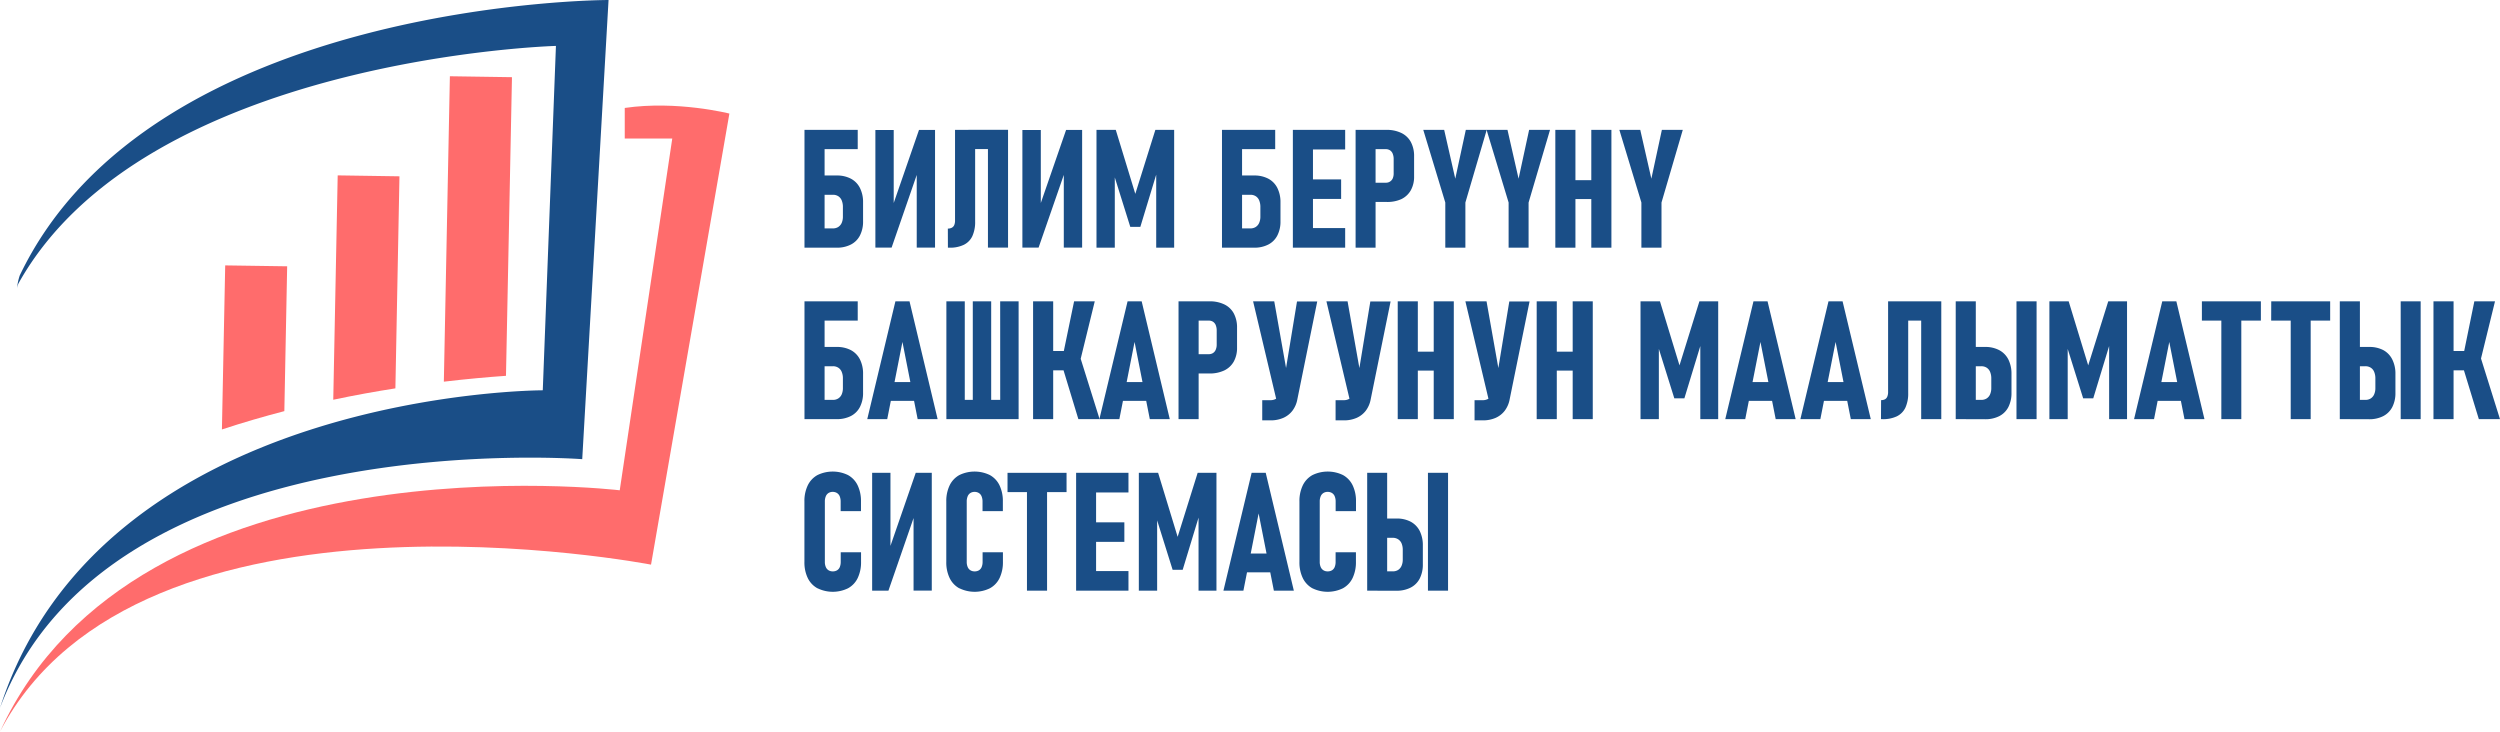 <svg xmlns="http://www.w3.org/2000/svg" viewBox="0 0 1126.53 329.69"><defs><style>.cls-1{fill:#ff6c6c;}.cls-2{fill:#1a4e87;}</style></defs><title>Ресурс 8</title><g id="Слой_2" data-name="Слой 2"><g id="Слой_1-2" data-name="Слой 1"><path class="cls-1" d="M328.67,51.18,293.36,254.43S62.62,209.72,0,329.69C61.84,194.92,279.26,220.93,279.26,220.93l23.67-158.5H281.52V48.64C305.19,45.19,328.67,51.18,328.67,51.18Z"/><path class="cls-1" d="M129.4,120l-1.27,65.26c-9.26,2.42-18.68,5.14-28.13,8.26l1.48-73.93Z"/><path class="cls-1" d="M180,79.45,178.17,175c-8.91,1.39-18.33,3.08-28,5.13l2-101.1Z"/><path class="cls-1" d="M230.7,34.78,228,169.35c-7.84.54-17.32,1.38-28,2.64l2.72-137.63Z"/><path class="cls-2" d="M274.22,0,262.36,206.91S48.41,190.42,0,319C46,175.87,244.58,175.87,244.58,175.87l5.93-155.18S65.22,25.86,8.33,127.71a8.58,8.58,0,0,0-.64,2.19,24.87,24.87,0,0,1,1.2-5.76C68.19,0,274.22,0,274.22,0Z"/><path class="cls-2" d="M362.51,58.52h9.06v53.09h-9.06Zm4.64,44.4h8.18a4.31,4.31,0,0,0,2.39-.64,4.23,4.23,0,0,0,1.56-1.84,7.07,7.07,0,0,0,.54-2.89V93.32a7.52,7.52,0,0,0-.53-3,4.08,4.08,0,0,0-1.55-1.9,4.33,4.33,0,0,0-2.41-.65h-8.18V79.08H377a13.36,13.36,0,0,1,6.43,1.44,9.61,9.61,0,0,1,4.07,4.18,14.19,14.19,0,0,1,1.41,6.57v8.4a13.67,13.67,0,0,1-1.41,6.44,9.45,9.45,0,0,1-4.09,4.09,13.6,13.6,0,0,1-6.41,1.41h-9.82Zm.81-44.4H386.5v8.69H368Z"/><path class="cls-2" d="M413.09,111.57V75.42l.8,1.1-12.12,35.05h-7.31v-53h8.26V95l-.84-1.1,12.23-35.34h7.23v53Z"/><path class="cls-2" d="M427.11,103a3.65,3.65,0,0,0,1.81-.4A2.46,2.46,0,0,0,430,101.4a5.12,5.12,0,0,0,.35-2.06V58.52h9.06V99.78a15.25,15.25,0,0,1-1.26,6.63,8.26,8.26,0,0,1-3.84,3.9,14.24,14.24,0,0,1-6.48,1.3h-.69Zm9.27-44.51h13.77v8.69H436.38Zm8.8,0h9.06v53.09h-9.06Z"/><path class="cls-2" d="M479.36,111.57V75.42l.8,1.1L468,111.57h-7.3v-53H469V95l-.84-1.1,12.23-35.34h7.23v53Z"/><path class="cls-2" d="M520.62,58.52h8.47v53.09H521V74.55l.55,2.33-7.7,25.35h-4.53l-7.71-24.61.73-3.07v37.06h-8.25V58.52h8.69l8.8,28.84Z"/><path class="cls-2" d="M550.64,58.52h9.05v53.09h-9.05Zm4.63,44.4h8.18a4.31,4.31,0,0,0,2.39-.64,4.14,4.14,0,0,0,1.55-1.84,6.9,6.9,0,0,0,.55-2.89V93.32a7.52,7.52,0,0,0-.53-3,4.08,4.08,0,0,0-1.55-1.9,4.33,4.33,0,0,0-2.41-.65h-8.18V79.08h9.82a13.36,13.36,0,0,1,6.43,1.44,9.61,9.61,0,0,1,4.07,4.18A14.19,14.19,0,0,1,577,91.27v8.4a13.67,13.67,0,0,1-1.41,6.44,9.45,9.45,0,0,1-4.09,4.09,13.6,13.6,0,0,1-6.41,1.41h-9.82Zm.81-44.4h18.54v8.69H556.08Z"/><path class="cls-2" d="M582.58,58.52h9.06v53.09h-9.06Zm4,0h19.57v8.83H586.6Zm0,22.31h17.75v8.8H586.6Zm0,21.94h19.57v8.84H586.6Z"/><path class="cls-2" d="M610.85,58.52h9v53.09h-9Zm4.23,23.81h9.39a3.28,3.28,0,0,0,3.14-2A5.78,5.78,0,0,0,628,78V71.74a6.44,6.44,0,0,0-.42-2.45,3.25,3.25,0,0,0-1.22-1.55,3.46,3.46,0,0,0-1.93-.53h-9.39V58.52h9.64a15.1,15.1,0,0,1,6.76,1.39A9.56,9.56,0,0,1,635.75,64a13.35,13.35,0,0,1,1.46,6.44v9a12.55,12.55,0,0,1-1.48,6.3,9.74,9.74,0,0,1-4.29,4A15.26,15.26,0,0,1,624.72,91h-9.64Z"/><path class="cls-2" d="M660.32,91.27v20.34h-9.05V91.27l-9.93-32.75h9.42l5,22,4.75-22h9.42Z"/><path class="cls-2" d="M688.8,91.27v20.34h-9V91.27l-9.93-32.75h9.42l5,22,4.75-22h9.42Z"/><path class="cls-2" d="M700.85,58.52h9.06v53.09h-9.06Zm4.31,22.67h17.78V89.7H705.16Zm11.9-22.67h9.06v53.09h-9.06Z"/><path class="cls-2" d="M748.69,91.27v20.34h-9.06V91.27L729.7,58.52h9.42l5,22,4.74-22h9.42Z"/><path class="cls-2" d="M362.51,135.79h9.06v53.09h-9.06Zm4.64,44.4h8.18a4.31,4.31,0,0,0,2.39-.64,4.17,4.17,0,0,0,1.56-1.84,7,7,0,0,0,.54-2.88v-4.24a7.44,7.44,0,0,0-.53-3,4,4,0,0,0-1.55-1.9,4.33,4.33,0,0,0-2.41-.66h-8.18v-8.69H377a13.36,13.36,0,0,1,6.43,1.44,9.67,9.67,0,0,1,4.07,4.18,14.24,14.24,0,0,1,1.41,6.58v8.39a13.71,13.71,0,0,1-1.41,6.45,9.5,9.5,0,0,1-4.09,4.09,13.72,13.72,0,0,1-6.41,1.4h-9.82Zm.81-44.4H386.5v8.69H368Z"/><path class="cls-2" d="M403.48,135.79h6.36l12.67,53.09h-9l-6.86-34.79-6.86,34.79h-9Zm-4.05,36.37h14.46v8.47H399.43Z"/><path class="cls-2" d="M426.45,135.79h8.29v53.09h-8.29Zm5,44.4h23.59v8.69H431.49Zm6.9-44.4h8.29v53.09h-8.29Zm12.34,0H459v53.09h-8.29Z"/><path class="cls-2" d="M465.52,135.79h9.06v53.09h-9.06Zm4,22.38h14v8.7h-14Zm9.27,7.2,7.71-5.22,9,28.73h-9.57Zm.22-5.44L484,135.79h9.31l-7.45,30.42Z"/><path class="cls-2" d="M508.1,135.79h6.35l12.67,53.09h-9l-6.87-34.79-6.86,34.79h-9ZM504,172.16H518.5v8.47H504Z"/><path class="cls-2" d="M531.06,135.79h9.06v53.09h-9.06Zm4.24,23.81h9.38a3.46,3.46,0,0,0,1.9-.51,3.25,3.25,0,0,0,1.24-1.5,5.78,5.78,0,0,0,.44-2.34V149a6.47,6.47,0,0,0-.42-2.45,3.31,3.31,0,0,0-1.22-1.55,3.48,3.48,0,0,0-1.94-.53H535.3v-8.69h9.64a15,15,0,0,1,6.75,1.39,9.53,9.53,0,0,1,4.28,4.07,13.36,13.36,0,0,1,1.46,6.45v8.94a12.65,12.65,0,0,1-1.48,6.3,9.68,9.68,0,0,1-4.29,4,15.29,15.29,0,0,1-6.72,1.37H535.3Z"/><path class="cls-2" d="M564.66,135.79h9.53l7,39.51-5.77,5.95ZM584.59,180a12,12,0,0,1-2.21,5.08,10.5,10.5,0,0,1-4.14,3.23,14.08,14.08,0,0,1-5.73,1.11h-3.73v-9.09h3.73a4.91,4.91,0,0,0,2.61-.71,5.74,5.74,0,0,0,1.91-2,8.92,8.92,0,0,0,1.06-3.16l6.36-38.63h9.12Z"/><path class="cls-2" d="M597.7,135.79h9.53l7,39.51-5.77,5.95ZM617.64,180a12.15,12.15,0,0,1-2.21,5.08,10.6,10.6,0,0,1-4.15,3.23,14.08,14.08,0,0,1-5.73,1.11h-3.72v-9.09h3.72a4.89,4.89,0,0,0,2.61-.71,5.68,5.68,0,0,0,1.92-2,9.34,9.34,0,0,0,1.06-3.16l6.35-38.63h9.13Z"/><path class="cls-2" d="M629.83,135.79h9.06v53.09h-9.06Zm4.31,22.68h17.78V167H634.14Zm11.91-22.68h9.05v53.09h-9.05Z"/><path class="cls-2" d="M660.32,135.79h9.53l7,39.51-5.77,5.95ZM680.26,180a12.15,12.15,0,0,1-2.21,5.08,10.5,10.5,0,0,1-4.14,3.23,14.13,14.13,0,0,1-5.74,1.11h-3.72v-9.09h3.72a4.86,4.86,0,0,0,2.61-.71,5.68,5.68,0,0,0,1.92-2,9.34,9.34,0,0,0,1.06-3.16l6.35-38.63h9.13Z"/><path class="cls-2" d="M692.45,135.79h9.06v53.09h-9.06Zm4.31,22.68h17.79V167H696.76Zm11.91-22.68h9.05v53.09h-9.05Z"/><path class="cls-2" d="M765.77,135.79h8.47v53.09h-8.06V151.82l.54,2.34L759,179.5h-4.53l-7.7-24.61.73-3.07v37.06h-8.26V135.79H748l8.8,28.85Z"/><path class="cls-2" d="M790.13,135.79h6.35l12.67,53.09h-9l-6.87-34.79-6.86,34.79h-9Zm-4.06,36.37h14.46v8.47H786.07Z"/><path class="cls-2" d="M823.94,135.79h6.35L843,188.88h-9l-6.86-34.79-6.87,34.79h-9Zm-4.05,36.37h14.46v8.47H819.89Z"/><path class="cls-2" d="M847.64,180.3a3.65,3.65,0,0,0,1.81-.4,2.48,2.48,0,0,0,1-1.22,5.39,5.39,0,0,0,.35-2.07V135.79h9.06v41.26a15.25,15.25,0,0,1-1.26,6.63,8.32,8.32,0,0,1-3.84,3.91,14.38,14.38,0,0,1-6.48,1.29h-.69Zm9.27-44.51h13.77v8.69H856.91Zm8.8,0h9.06v53.09h-9.06Z"/><path class="cls-2" d="M881.27,135.79h9.05v53.09h-9.05Zm4.63,44.4h6.9a4.35,4.35,0,0,0,2.4-.64,4.15,4.15,0,0,0,1.55-1.84,7,7,0,0,0,.55-2.88v-4.24a7.62,7.62,0,0,0-.53-3,4.09,4.09,0,0,0-1.55-1.9,4.39,4.39,0,0,0-2.42-.66h-6.9v-8.69h8.55a13.3,13.3,0,0,1,6.42,1.44A9.69,9.69,0,0,1,905,162a14.36,14.36,0,0,1,1.4,6.58v8.39a13.83,13.83,0,0,1-1.4,6.45,9.5,9.5,0,0,1-4.09,4.09,13.75,13.75,0,0,1-6.41,1.4H885.9Zm31.81,8.69h-9.06V135.79h9.06Z"/><path class="cls-2" d="M950,135.79h8.47v53.09h-8.07V151.82l.54,2.34-7.7,25.34H938.7L931,154.89l.73-3.07v37.06h-8.25V135.79h8.69l8.8,28.85Z"/><path class="cls-2" d="M974.34,135.79h6.35l12.67,53.09h-9l-6.86-34.79-6.87,34.79h-9Zm-4.05,36.37h14.46v8.47H970.29Z"/><path class="cls-2" d="M992.2,135.79h26.58v8.69H992.2Zm8.76,4.46h9v48.63h-9Z"/><path class="cls-2" d="M1023.45,135.79H1050v8.69h-26.58Zm8.77,4.46h9v48.63h-9Z"/><path class="cls-2" d="M1054.34,135.79h9.06v53.09h-9.06Zm4.64,44.4h6.9a4.33,4.33,0,0,0,2.39-.64,4.09,4.09,0,0,0,1.55-1.84,6.82,6.82,0,0,0,.55-2.88v-4.24a7.62,7.62,0,0,0-.53-3,4,4,0,0,0-1.55-1.9,4.35,4.35,0,0,0-2.41-.66H1059v-8.69h8.54a13.36,13.36,0,0,1,6.43,1.44A9.67,9.67,0,0,1,1078,162a14.24,14.24,0,0,1,1.41,6.58v8.39a13.71,13.71,0,0,1-1.41,6.45,9.5,9.5,0,0,1-4.09,4.09,13.72,13.72,0,0,1-6.41,1.4H1059Zm31.8,8.69h-9V135.79h9Z"/><path class="cls-2" d="M1096.55,135.79h9.06v53.09h-9.06Zm4,22.38h14.06v8.7h-14.06Zm9.27,7.2,7.71-5.22,9,28.73H1117Zm.22-5.44,4.93-24.14h9.31l-7.45,30.42Z"/><path class="cls-2" d="M368.39,265.11A10.47,10.47,0,0,1,364,260.5a16.21,16.21,0,0,1-1.52-7.31V226a16.24,16.24,0,0,1,1.52-7.31,10.54,10.54,0,0,1,4.36-4.62,15.75,15.75,0,0,1,13.75,0,10.37,10.37,0,0,1,4.36,4.64,16.42,16.42,0,0,1,1.5,7.32v4.28h-9.16v-4.28a6.27,6.27,0,0,0-.4-2.33,3.16,3.16,0,0,0-1.23-1.52,3.56,3.56,0,0,0-1.95-.53,3.46,3.46,0,0,0-1.9.51,3.16,3.16,0,0,0-1.22,1.5,6,6,0,0,0-.42,2.34v27.16a5.79,5.79,0,0,0,.42,2.32,3.15,3.15,0,0,0,1.22,1.48,3.46,3.46,0,0,0,1.9.51,3.61,3.61,0,0,0,2-.51,3.08,3.08,0,0,0,1.21-1.48,6.27,6.27,0,0,0,.4-2.35v-4.28H388v4.28a16.45,16.45,0,0,1-1.5,7.32,10.3,10.3,0,0,1-4.36,4.63,15.66,15.66,0,0,1-13.75,0Z"/><path class="cls-2" d="M411.66,266.12V230l.81,1.1-12.13,35.05H393V213.06h8.25V249.5l-.84-1.09,12.23-35.35h7.23v53.06Z"/><path class="cls-2" d="M432.29,265.11a10.47,10.47,0,0,1-4.36-4.61,16.21,16.21,0,0,1-1.52-7.31V226a16.24,16.24,0,0,1,1.52-7.31,10.54,10.54,0,0,1,4.36-4.62,15.75,15.75,0,0,1,13.75,0,10.37,10.37,0,0,1,4.36,4.64,16.42,16.42,0,0,1,1.5,7.32v4.28h-9.16v-4.28a6.07,6.07,0,0,0-.41-2.33,3.09,3.09,0,0,0-1.22-1.52,3.56,3.56,0,0,0-1.95-.53,3.46,3.46,0,0,0-1.9.51,3.16,3.16,0,0,0-1.22,1.5,6,6,0,0,0-.42,2.34v27.16a5.79,5.79,0,0,0,.42,2.32,3.15,3.15,0,0,0,1.22,1.48,3.46,3.46,0,0,0,1.9.51,3.61,3.61,0,0,0,2-.51,3.06,3.06,0,0,0,1.2-1.48,6.07,6.07,0,0,0,.41-2.35v-4.28h9.16v4.28a16.45,16.45,0,0,1-1.5,7.32,10.3,10.3,0,0,1-4.36,4.63,15.66,15.66,0,0,1-13.75,0Z"/><path class="cls-2" d="M454,213.06H480.6v8.69H454Zm8.76,4.46h9.06v48.64h-9.06Z"/><path class="cls-2" d="M484.91,213.06h9v53.1h-9Zm4,0H508.5v8.84H488.93Zm0,22.31h17.74v8.8H488.93Zm0,21.95H508.5v8.84H488.93Z"/><path class="cls-2" d="M539.68,213.06h8.47v53.1h-8.07V229.09l.55,2.34-7.7,25.34H528.4l-7.71-24.61.73-3.07v37.07h-8.25v-53.1h8.69l8.8,28.85Z"/><path class="cls-2" d="M564,213.06h6.35l12.67,53.1h-9l-6.87-34.8-6.86,34.8h-9ZM560,249.43h14.46v8.47H560Z"/><path class="cls-2" d="M591.42,265.11a10.47,10.47,0,0,1-4.36-4.61,16.21,16.21,0,0,1-1.52-7.31V226a16.24,16.24,0,0,1,1.52-7.31,10.54,10.54,0,0,1,4.36-4.62,15.75,15.75,0,0,1,13.75,0,10.43,10.43,0,0,1,4.36,4.64,16.42,16.42,0,0,1,1.5,7.32v4.28h-9.17v-4.28a6.07,6.07,0,0,0-.4-2.33,3.15,3.15,0,0,0-1.22-1.52,3.56,3.56,0,0,0-2-.53,3.44,3.44,0,0,0-1.9.51,3.18,3.18,0,0,0-1.23,1.5,6,6,0,0,0-.42,2.34v27.16a5.79,5.79,0,0,0,.42,2.32,3.17,3.17,0,0,0,1.23,1.48,3.44,3.44,0,0,0,1.9.51,3.63,3.63,0,0,0,2-.51,3.12,3.12,0,0,0,1.2-1.48,6.08,6.08,0,0,0,.4-2.35v-4.28H611v4.28a16.45,16.45,0,0,1-1.5,7.32,10.35,10.35,0,0,1-4.36,4.63,15.66,15.66,0,0,1-13.75,0Z"/><path class="cls-2" d="M616.07,213.06h9v53.1h-9Zm4.63,44.4h6.91a4.42,4.42,0,0,0,2.39-.63,4.18,4.18,0,0,0,1.55-1.85,7,7,0,0,0,.55-2.88v-4.24a7.65,7.65,0,0,0-.53-3A4.14,4.14,0,0,0,630,243a4.38,4.38,0,0,0-2.41-.66H620.7v-8.69h8.55a13.36,13.36,0,0,1,6.43,1.44,9.78,9.78,0,0,1,4.07,4.18,14.36,14.36,0,0,1,1.4,6.58v8.39a13.83,13.83,0,0,1-1.4,6.45,9.5,9.5,0,0,1-4.09,4.09,13.63,13.63,0,0,1-6.41,1.41H620.7Zm31.81,8.7h-9.06v-53.1h9.06Z"/></g></g></svg>